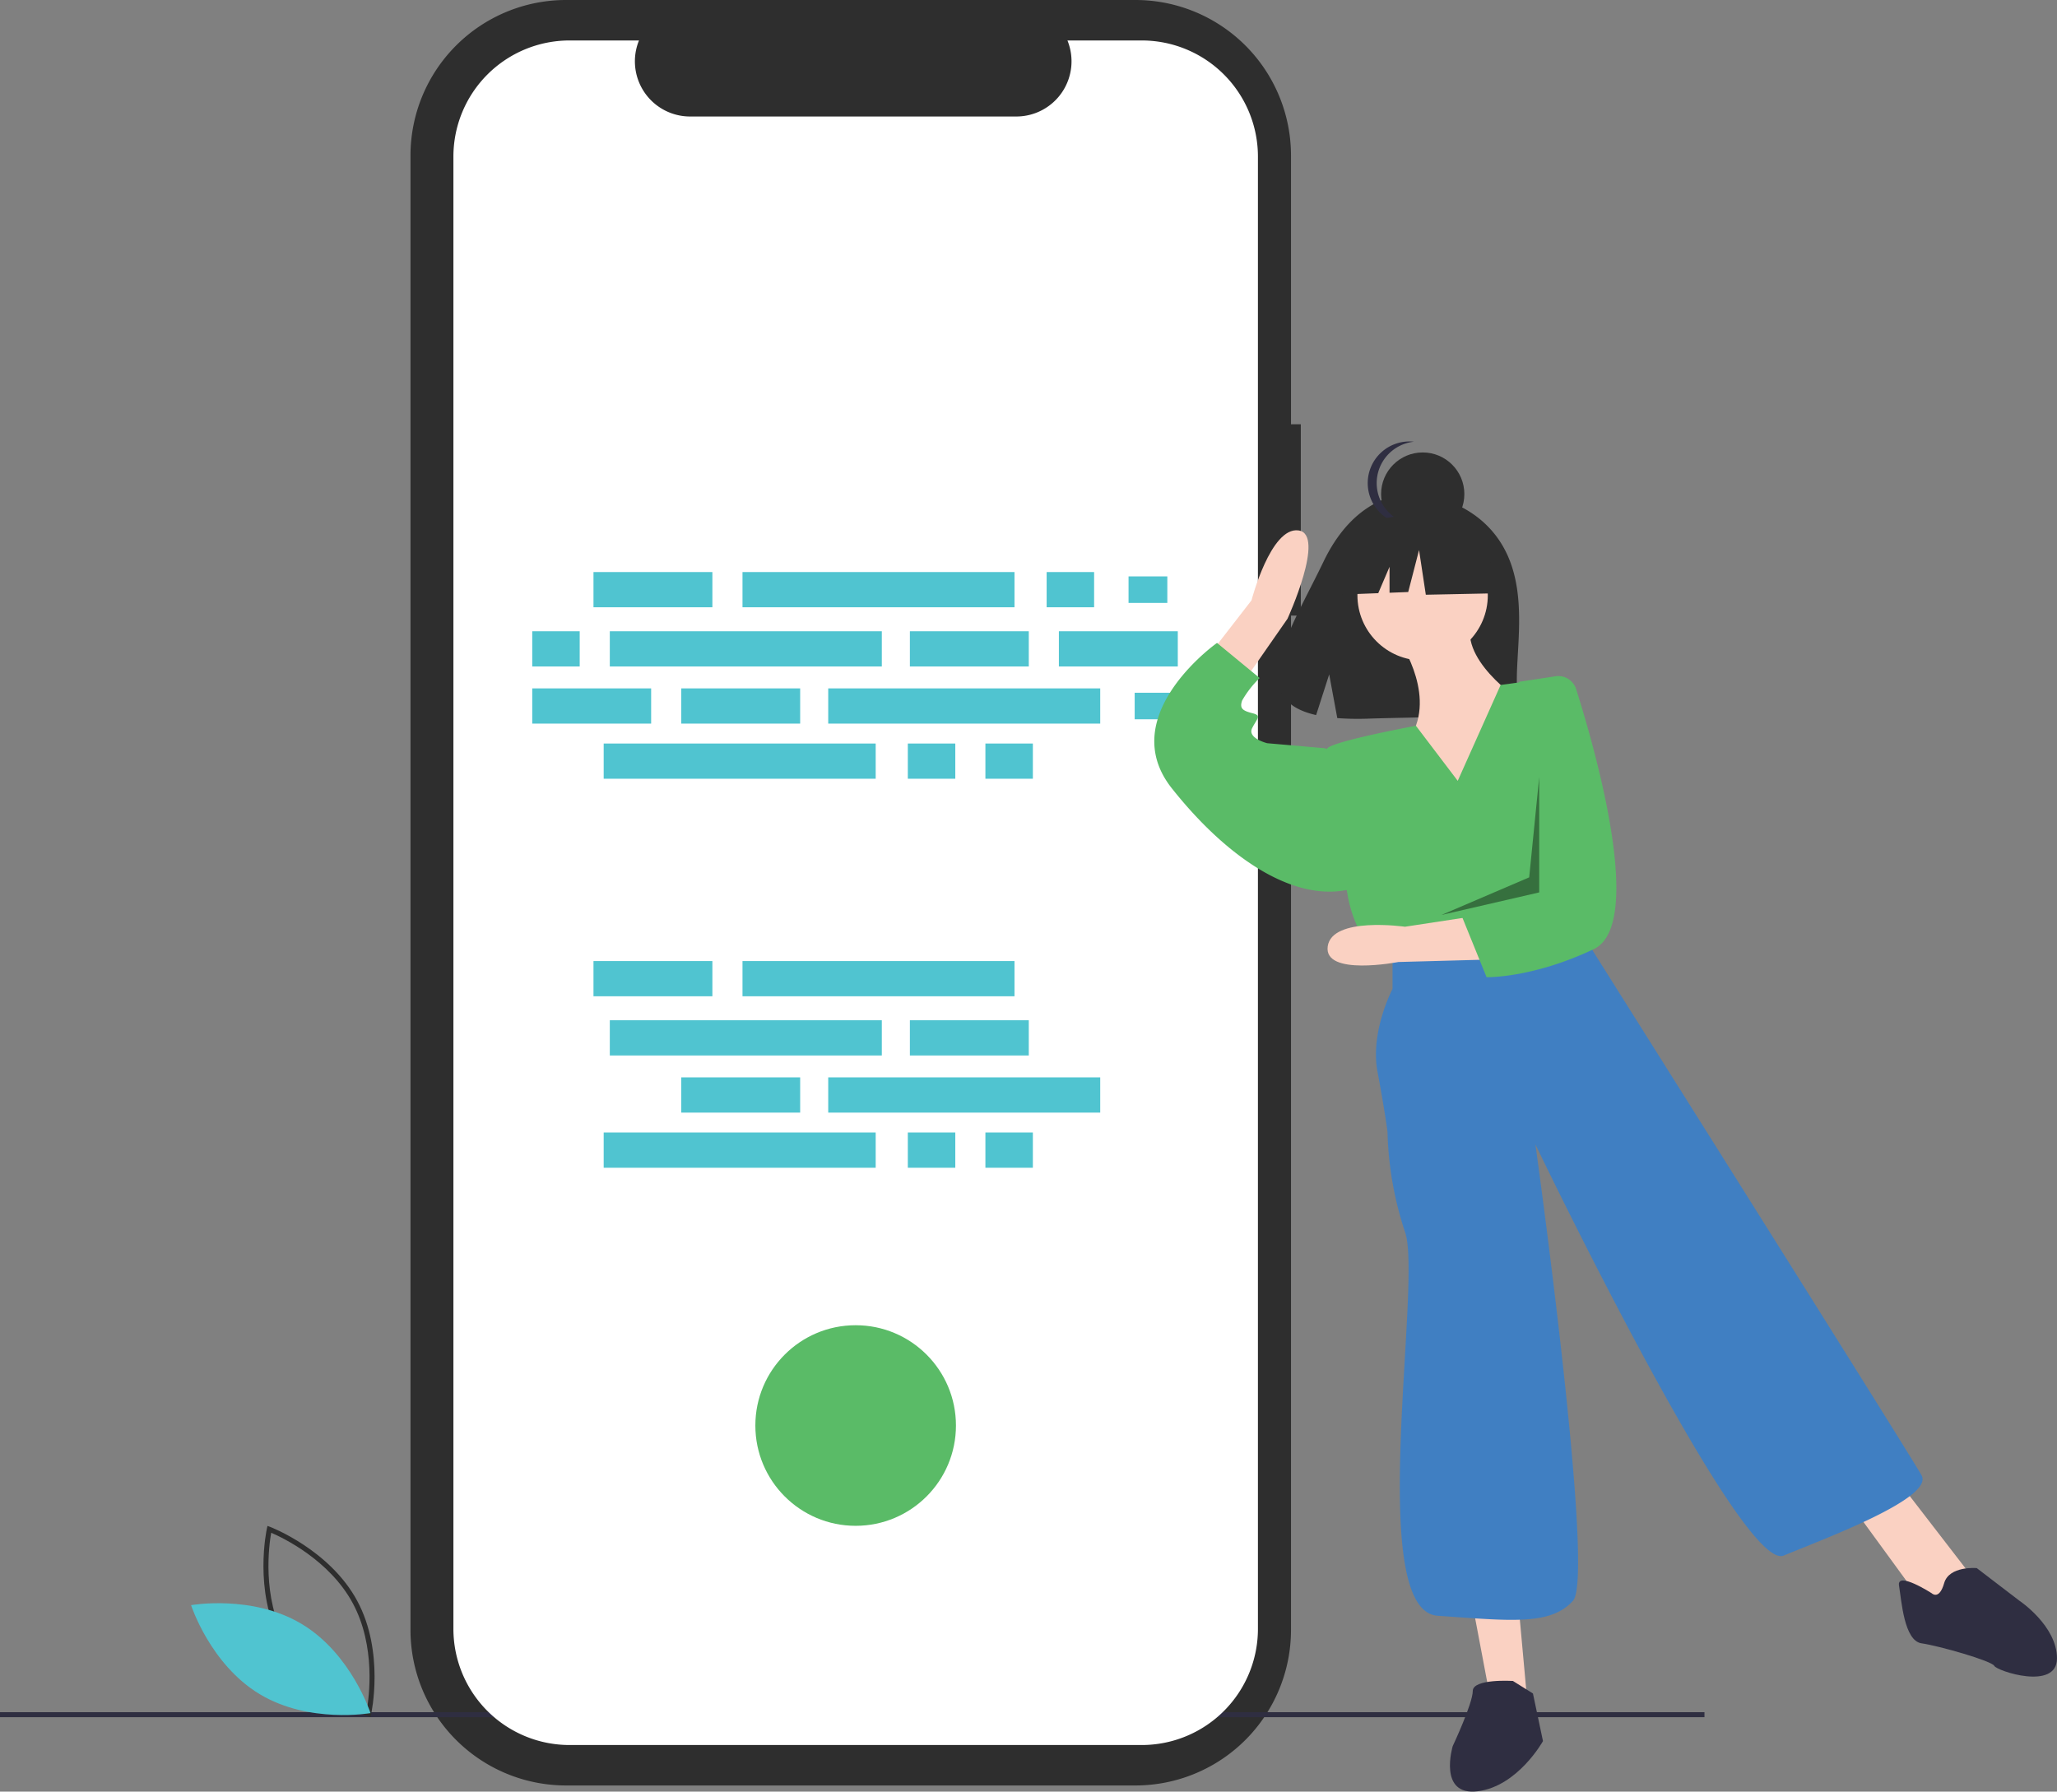 <svg xmlns="http://www.w3.org/2000/svg" width="237.067" height="206.49" viewBox="0 0 237.067 206.49"><rect x="0" y="0" width="237.067" height="206.49" fill="#808080" stroke="none"/><defs><style>.a{fill:#2e2e2e;}.b{fill:#2f2e41;}.c{fill:#fff;}.d,.e{fill:#50c4d0;}.e{stroke:#50c4d0;}.f{fill:#5abb67;}.g{fill:#fad1c2;}.h{fill:#407fc2;}.i{opacity:0.4;}</style></defs><g transform="translate(-1035.109 -225.598)"><path class="a" d="M456.258,141.623h-1.131V110.648A17.927,17.927,0,0,0,437.2,92.721H371.577a17.927,17.927,0,0,0-17.927,17.927V280.576A17.927,17.927,0,0,0,371.577,298.5H437.2a17.927,17.927,0,0,0,17.927-17.927V163.671h1.131Z" transform="translate(728.768 132.877)"/><rect class="b" width="196.438" height="0.578" transform="translate(1035.109 422.931)"/><path class="c" d="M450.1,108.861h-8.566a6.361,6.361,0,0,1-5.889,8.763H398.045a6.36,6.36,0,0,1-5.889-8.763h-8a13.388,13.388,0,0,0-13.388,13.388V291.927a13.388,13.388,0,0,0,13.388,13.388H450.1a13.388,13.388,0,0,0,13.388-13.388V122.249A13.388,13.388,0,0,0,450.1,108.861Z" transform="translate(716.596 121.401)"/><path class="a" d="M230.894,723.317l-.31-.116c-.068-.026-6.851-2.625-10.029-8.517s-1.622-12.988-1.606-13.059l.073-.323.31.116c.068.026,6.851,2.625,10.029,8.517s1.622,12.988,1.606,13.059Zm-9.83-8.908c2.686,4.982,8.047,7.536,9.4,8.119.258-1.456,1.068-7.342-1.616-12.319s-8.046-7.535-9.4-8.119C219.19,703.547,218.381,709.432,221.064,714.409Z" transform="translate(846.916 -299.839)"/><path class="d" d="M202.462,734.54c5.71,3.436,7.91,10.259,7.91,10.259s-7.059,1.254-12.769-2.182-7.91-10.26-7.91-10.26S196.752,731.1,202.462,734.54Z" transform="translate(867.438 -321.762)"/><rect class="e" width="12.704" height="3.058" transform="translate(1104.007 292.029)"/><rect class="e" width="12.704" height="3.058" transform="translate(1104.007 336.863)"/><rect class="e" width="4.47" height="3.058" transform="translate(1156.234 292.029)"/><rect class="d" width="4.47" height="3.058" transform="translate(1165.173 292.029)"/><rect class="e" width="30.348" height="3.058" transform="translate(1121.181 292.029)"/><rect class="e" width="30.348" height="3.058" transform="translate(1121.181 336.863)"/><rect class="e" width="4.47" height="3.058" transform="translate(1140.236 311.791)"/><rect class="e" width="4.47" height="3.058" transform="translate(1140.236 356.625)"/><rect class="e" width="4.47" height="3.058" transform="translate(1149.176 311.791)"/><rect class="e" width="4.47" height="3.058" transform="translate(1149.176 356.625)"/><rect class="e" width="30.348" height="3.058" transform="translate(1105.183 311.791)"/><rect class="e" width="30.348" height="3.058" transform="translate(1105.183 356.625)"/><rect class="e" width="12.704" height="3.058" transform="translate(1140.472 298.852)"/><rect class="e" width="12.704" height="3.058" transform="translate(1140.472 343.686)"/><rect class="e" width="12.704" height="3.058" transform="translate(1157.645 298.852)"/><rect class="e" width="4.47" height="3.058" transform="translate(1096.949 298.852)"/><rect class="e" width="30.348" height="3.058" transform="translate(1105.889 298.852)"/><rect class="e" width="30.348" height="3.058" transform="translate(1105.889 343.686)"/><rect class="e" width="12.704" height="3.058" transform="translate(1126.827 308.497) rotate(180)"/><rect class="e" width="12.704" height="3.058" transform="translate(1126.827 353.331) rotate(180)"/><rect class="e" width="12.704" height="3.058" transform="translate(1109.653 308.497) rotate(180)"/><rect class="d" width="4.47" height="3.058" transform="translate(1170.349 308.497) rotate(180)"/><rect class="e" width="30.348" height="3.058" transform="translate(1161.409 308.497) rotate(180)"/><rect class="e" width="30.348" height="3.058" transform="translate(1161.409 353.331) rotate(180)"/><ellipse class="f" cx="11.559" cy="11.559" rx="11.559" ry="11.559" transform="translate(1122.163 378.334)"/><path class="a" d="M725.425,295.557c-3.354-5.667-9.99-5.932-9.99-5.932s-6.466-.827-10.614,7.8c-3.866,8.045-9.2,15.813-.859,17.7l1.507-4.691.933,5.04a32.632,32.632,0,0,0,3.57.061c8.935-.288,17.444.084,17.17-3.122C726.777,308.153,728.652,301.011,725.425,295.557Z" transform="translate(482.829 -7.112)"/><path class="g" d="M747.307,341.45s4.335,6.069,1.734,10.981,6.068,10.114,6.068,10.114l6.357-13.871s-7.513-4.913-5.49-9.536Z" transform="translate(448.867 -42.332)"/><ellipse class="g" cx="7.513" cy="7.513" rx="7.513" ry="7.513" transform="translate(1191.551 286.692)"/><path class="g" d="M667.328,320.388l6.279-8.1s2.211-8.491,5.413-8.061-1.265,10.183-1.265,10.183l-6.239,8.967Z" transform="translate(505.735 -17.498)"/><path class="g" d="M587.615,638.284l2.023,10.692,4.335,1.156-1.156-12.715Z" transform="translate(617.229 -227.621)"/><path class="g" d="M738.615,594.729l7.8,10.692,3.179,1.445,2.6-4.335-7.8-10.114Z" transform="translate(509.865 -195.625)"/><path class="f" d="M733.966,375.7l-4.82-6.346s-9.339,1.722-10.206,2.589,2.312,16.761,2.312,16.761.578,4.335,3.179,6.646l2.6,1.734,21.384-4.335.8-9.515a24.971,24.971,0,0,0-6.584-19.094h0l-3.721.509Z" transform="translate(469.145 -60.108)"/><path class="f" d="M671.4,361.853l-1.445-.578-6.646-.578s-2.312-.578-1.734-1.734,1.156-1.445,0-1.734-1.445-.578-1.156-1.445a11.5,11.5,0,0,1,2.023-2.6l-4.913-4.046s-.266.188-.7.536c-2.439,1.975-10.157,9.1-4.506,16.225,6.646,8.38,14.449,13.293,20.806,11.559Z" transform="translate(517.841 -49.442)"/><path class="h" d="M740.606,466.028v4.046s-2.6,4.913-1.734,9.536,1.156,6.935,1.156,6.935a39.452,39.452,0,0,0,2.023,11.559c2.023,5.779-4.624,43.635,3.757,44.213s13,1.156,15.6-1.734-4.335-52.593-4.335-52.593,23.7,49.415,28.609,47.392,17.339-6.646,15.894-9.247-37.856-60.4-37.856-60.4l-1.156-2.6Z" transform="translate(454.991 -130.499)"/><path class="b" d="M775.459,763.08s-4.624-.289-4.624,1.156-2.312,6.357-2.312,6.357-1.734,5.78,2.89,5.2,7.513-5.78,7.513-5.78l-1.156-5.49Z" transform="translate(434.009 -343.749)"/><path class="b" d="M951.028,720.993s-4.045-2.6-3.757-.867.578,6.357,2.6,6.646,8.091,2.023,8.38,2.6,7.224,2.89,7.224-.867-4.334-6.647-4.334-6.647l-4.912-3.757s-3.179-.289-3.757,1.734S951.028,720.993,951.028,720.993Z" transform="translate(306.699 -311.775)"/><ellipse class="a" cx="4.798" cy="4.798" rx="4.798" ry="4.798" transform="translate(1194.278 277.744)"/><path class="b" d="M736.5,273.6a4.8,4.8,0,0,1,4.293-4.771,4.8,4.8,0,1,0,0,9.542A4.8,4.8,0,0,1,736.5,273.6Z" transform="translate(457.272 7.677)"/><path class="a" d="M551.267,207.143l-6.556-3.434-9.054,1.405-1.873,8.273,4.663-.179,1.3-3.039v2.989l2.152-.083,1.249-4.839.78,5.151,7.649-.156Z" transform="translate(655.504 80.756)"/><path class="g" d="M737.656,462.661l-10.11.273s-8.627,1.679-8.143-1.8,8.9-2.264,8.9-2.264l9.213-1.405Z" transform="translate(468.723 -126.463)"/><path class="f" d="M783.892,362.383a2.158,2.158,0,0,1,2.38,1.482c1.979,6.237,8.077,27.11,2.019,29.973-7.136,3.373-12.343,3.224-12.343,3.224l-2.787-6.863,2.537-2.381,2.709-17.418,1.3-7.383Z" transform="translate(430.485 -58.842)"/><path class="i" d="M586.385,309.917l-1.156,11.559-10.114,4.335,11.27-2.6Z" transform="translate(626.117 5.239)"/></g></svg>